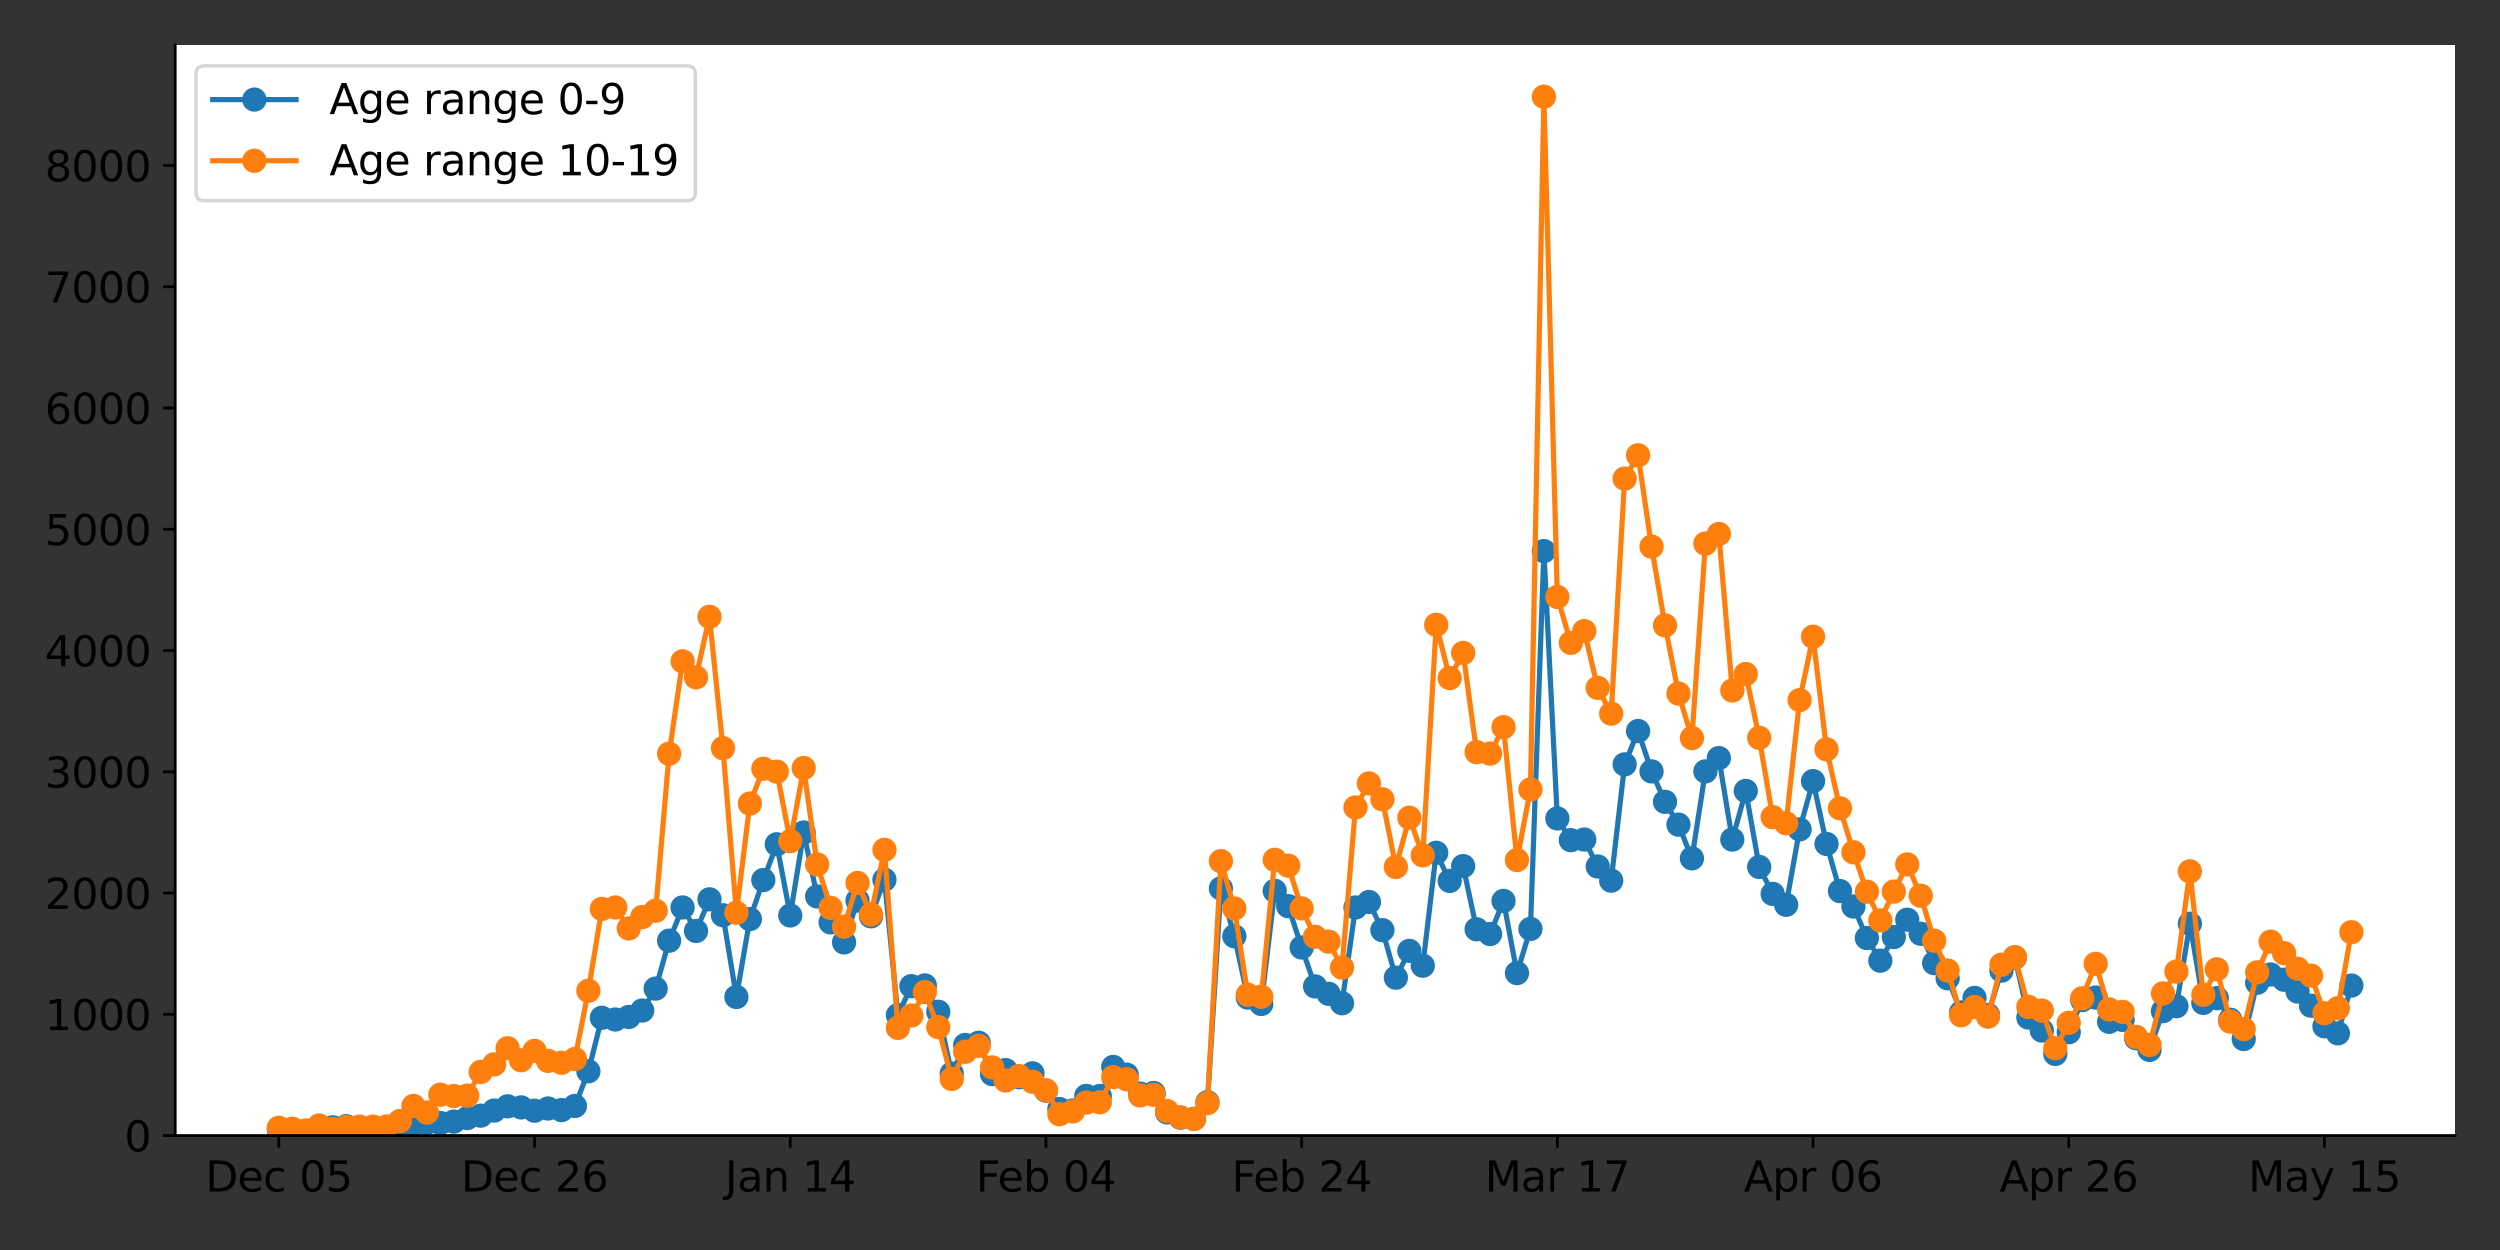<?xml version="1.0" encoding="utf-8" standalone="no"?>
<!DOCTYPE svg PUBLIC "-//W3C//DTD SVG 1.1//EN"
  "http://www.w3.org/Graphics/SVG/1.1/DTD/svg11.dtd">
<svg xmlns:xlink="http://www.w3.org/1999/xlink" width="720pt" height="360pt" viewBox="0 0 720 360" xmlns="http://www.w3.org/2000/svg" version="1.1">
 <rect x="0" y="0" width="720" height="360" fill="#333333" stroke="none"/>
 <defs>
  <style type="text/css">*{stroke-linejoin: round; stroke-linecap: butt}</style>
 </defs>
 <g id="figure_1">
  <g id="patch_1">
   <path d="M 0 360 
L 720 360 
L 720 0 
L 0 0 
L 0 360 
z
" style="fill: none"/>
  </g>
  <g id="axes_1">
   <g id="patch_2">
    <path d="M 50.46 327.04 
L 707.04 327.04 
L 707.04 12.96 
L 50.46 12.96 
z
" style="fill: #ffffff"/>
   </g>
   <g id="matplotlib.axis_1">
    <g id="xtick_1">
     <g id="line2d_1">
      <defs>
       <path id="m87338b1705" d="M 0 0 
L 0 3.5 
" style="stroke: #000000; stroke-width: 0.8"/>
      </defs>
      <g>
       <use xlink:href="#m87338b1705" x="80.305" y="327.04" style="stroke: #000000; stroke-width: 0.8"/>
      </g>
     </g>
     <g id="text_1">
      <!-- Dec 05 -->
      <g transform="translate(59.152 343.158)scale(0.12 -0.12)">
       <defs>
        <path id="DejaVuSans-44" d="M 1259 4147 
L 1259 519 
L 2022 519 
Q 2988 519 3436 956 
Q 3884 1394 3884 2338 
Q 3884 3275 3436 3711 
Q 2988 4147 2022 4147 
L 1259 4147 
z
M 628 4666 
L 1925 4666 
Q 3281 4666 3915 4102 
Q 4550 3538 4550 2338 
Q 4550 1131 3912 565 
Q 3275 0 1925 0 
L 628 0 
L 628 4666 
z
" transform="scale(0.016)"/>
        <path id="DejaVuSans-65" d="M 3597 1894 
L 3597 1613 
L 953 1613 
Q 991 1019 1311 708 
Q 1631 397 2203 397 
Q 2534 397 2845 478 
Q 3156 559 3463 722 
L 3463 178 
Q 3153 47 2828 -22 
Q 2503 -91 2169 -91 
Q 1331 -91 842 396 
Q 353 884 353 1716 
Q 353 2575 817 3079 
Q 1281 3584 2069 3584 
Q 2775 3584 3186 3129 
Q 3597 2675 3597 1894 
z
M 3022 2063 
Q 3016 2534 2758 2815 
Q 2500 3097 2075 3097 
Q 1594 3097 1305 2825 
Q 1016 2553 972 2059 
L 3022 2063 
z
" transform="scale(0.016)"/>
        <path id="DejaVuSans-63" d="M 3122 3366 
L 3122 2828 
Q 2878 2963 2633 3030 
Q 2388 3097 2138 3097 
Q 1578 3097 1268 2742 
Q 959 2388 959 1747 
Q 959 1106 1268 751 
Q 1578 397 2138 397 
Q 2388 397 2633 464 
Q 2878 531 3122 666 
L 3122 134 
Q 2881 22 2623 -34 
Q 2366 -91 2075 -91 
Q 1284 -91 818 406 
Q 353 903 353 1747 
Q 353 2603 823 3093 
Q 1294 3584 2113 3584 
Q 2378 3584 2631 3529 
Q 2884 3475 3122 3366 
z
" transform="scale(0.016)"/>
        <path id="DejaVuSans-20" transform="scale(0.016)"/>
        <path id="DejaVuSans-30" d="M 2034 4250 
Q 1547 4250 1301 3770 
Q 1056 3291 1056 2328 
Q 1056 1369 1301 889 
Q 1547 409 2034 409 
Q 2525 409 2770 889 
Q 3016 1369 3016 2328 
Q 3016 3291 2770 3770 
Q 2525 4250 2034 4250 
z
M 2034 4750 
Q 2819 4750 3233 4129 
Q 3647 3509 3647 2328 
Q 3647 1150 3233 529 
Q 2819 -91 2034 -91 
Q 1250 -91 836 529 
Q 422 1150 422 2328 
Q 422 3509 836 4129 
Q 1250 4750 2034 4750 
z
" transform="scale(0.016)"/>
        <path id="DejaVuSans-35" d="M 691 4666 
L 3169 4666 
L 3169 4134 
L 1269 4134 
L 1269 2991 
Q 1406 3038 1543 3061 
Q 1681 3084 1819 3084 
Q 2600 3084 3056 2656 
Q 3513 2228 3513 1497 
Q 3513 744 3044 326 
Q 2575 -91 1722 -91 
Q 1428 -91 1123 -41 
Q 819 9 494 109 
L 494 744 
Q 775 591 1075 516 
Q 1375 441 1709 441 
Q 2250 441 2565 725 
Q 2881 1009 2881 1497 
Q 2881 1984 2565 2268 
Q 2250 2553 1709 2553 
Q 1456 2553 1204 2497 
Q 953 2441 691 2322 
L 691 4666 
z
" transform="scale(0.016)"/>
       </defs>
       <use xlink:href="#DejaVuSans-44"/>
       <use xlink:href="#DejaVuSans-65" x="77.002"/>
       <use xlink:href="#DejaVuSans-63" x="138.525"/>
       <use xlink:href="#DejaVuSans-20" x="193.506"/>
       <use xlink:href="#DejaVuSans-30" x="225.293"/>
       <use xlink:href="#DejaVuSans-35" x="288.916"/>
      </g>
     </g>
    </g>
    <g id="xtick_2">
     <g id="line2d_2">
      <g>
       <use xlink:href="#m87338b1705" x="153.947" y="327.04" style="stroke: #000000; stroke-width: 0.8"/>
      </g>
     </g>
     <g id="text_2">
      <!-- Dec 26 -->
      <g transform="translate(132.794 343.158)scale(0.12 -0.12)">
       <defs>
        <path id="DejaVuSans-32" d="M 1228 531 
L 3431 531 
L 3431 0 
L 469 0 
L 469 531 
Q 828 903 1448 1529 
Q 2069 2156 2228 2338 
Q 2531 2678 2651 2914 
Q 2772 3150 2772 3378 
Q 2772 3750 2511 3984 
Q 2250 4219 1831 4219 
Q 1534 4219 1204 4116 
Q 875 4013 500 3803 
L 500 4441 
Q 881 4594 1212 4672 
Q 1544 4750 1819 4750 
Q 2544 4750 2975 4387 
Q 3406 4025 3406 3419 
Q 3406 3131 3298 2873 
Q 3191 2616 2906 2266 
Q 2828 2175 2409 1742 
Q 1991 1309 1228 531 
z
" transform="scale(0.016)"/>
        <path id="DejaVuSans-36" d="M 2113 2584 
Q 1688 2584 1439 2293 
Q 1191 2003 1191 1497 
Q 1191 994 1439 701 
Q 1688 409 2113 409 
Q 2538 409 2786 701 
Q 3034 994 3034 1497 
Q 3034 2003 2786 2293 
Q 2538 2584 2113 2584 
z
M 3366 4563 
L 3366 3988 
Q 3128 4100 2886 4159 
Q 2644 4219 2406 4219 
Q 1781 4219 1451 3797 
Q 1122 3375 1075 2522 
Q 1259 2794 1537 2939 
Q 1816 3084 2150 3084 
Q 2853 3084 3261 2657 
Q 3669 2231 3669 1497 
Q 3669 778 3244 343 
Q 2819 -91 2113 -91 
Q 1303 -91 875 529 
Q 447 1150 447 2328 
Q 447 3434 972 4092 
Q 1497 4750 2381 4750 
Q 2619 4750 2861 4703 
Q 3103 4656 3366 4563 
z
" transform="scale(0.016)"/>
       </defs>
       <use xlink:href="#DejaVuSans-44"/>
       <use xlink:href="#DejaVuSans-65" x="77.002"/>
       <use xlink:href="#DejaVuSans-63" x="138.525"/>
       <use xlink:href="#DejaVuSans-20" x="193.506"/>
       <use xlink:href="#DejaVuSans-32" x="225.293"/>
       <use xlink:href="#DejaVuSans-36" x="288.916"/>
      </g>
     </g>
    </g>
    <g id="xtick_3">
     <g id="line2d_3">
      <g>
       <use xlink:href="#m87338b1705" x="227.589" y="327.04" style="stroke: #000000; stroke-width: 0.8"/>
      </g>
     </g>
     <g id="text_3">
      <!-- Jan 14 -->
      <g transform="translate(208.798 343.158)scale(0.12 -0.12)">
       <defs>
        <path id="DejaVuSans-4a" d="M 628 4666 
L 1259 4666 
L 1259 325 
Q 1259 -519 939 -900 
Q 619 -1281 -91 -1281 
L -331 -1281 
L -331 -750 
L -134 -750 
Q 284 -750 456 -515 
Q 628 -281 628 325 
L 628 4666 
z
" transform="scale(0.016)"/>
        <path id="DejaVuSans-61" d="M 2194 1759 
Q 1497 1759 1228 1600 
Q 959 1441 959 1056 
Q 959 750 1161 570 
Q 1363 391 1709 391 
Q 2188 391 2477 730 
Q 2766 1069 2766 1631 
L 2766 1759 
L 2194 1759 
z
M 3341 1997 
L 3341 0 
L 2766 0 
L 2766 531 
Q 2569 213 2275 61 
Q 1981 -91 1556 -91 
Q 1019 -91 701 211 
Q 384 513 384 1019 
Q 384 1609 779 1909 
Q 1175 2209 1959 2209 
L 2766 2209 
L 2766 2266 
Q 2766 2663 2505 2880 
Q 2244 3097 1772 3097 
Q 1472 3097 1187 3025 
Q 903 2953 641 2809 
L 641 3341 
Q 956 3463 1253 3523 
Q 1550 3584 1831 3584 
Q 2591 3584 2966 3190 
Q 3341 2797 3341 1997 
z
" transform="scale(0.016)"/>
        <path id="DejaVuSans-6e" d="M 3513 2113 
L 3513 0 
L 2938 0 
L 2938 2094 
Q 2938 2591 2744 2837 
Q 2550 3084 2163 3084 
Q 1697 3084 1428 2787 
Q 1159 2491 1159 1978 
L 1159 0 
L 581 0 
L 581 3500 
L 1159 3500 
L 1159 2956 
Q 1366 3272 1645 3428 
Q 1925 3584 2291 3584 
Q 2894 3584 3203 3211 
Q 3513 2838 3513 2113 
z
" transform="scale(0.016)"/>
        <path id="DejaVuSans-31" d="M 794 531 
L 1825 531 
L 1825 4091 
L 703 3866 
L 703 4441 
L 1819 4666 
L 2450 4666 
L 2450 531 
L 3481 531 
L 3481 0 
L 794 0 
L 794 531 
z
" transform="scale(0.016)"/>
        <path id="DejaVuSans-34" d="M 2419 4116 
L 825 1625 
L 2419 1625 
L 2419 4116 
z
M 2253 4666 
L 3047 4666 
L 3047 1625 
L 3713 1625 
L 3713 1100 
L 3047 1100 
L 3047 0 
L 2419 0 
L 2419 1100 
L 313 1100 
L 313 1709 
L 2253 4666 
z
" transform="scale(0.016)"/>
       </defs>
       <use xlink:href="#DejaVuSans-4a"/>
       <use xlink:href="#DejaVuSans-61" x="29.492"/>
       <use xlink:href="#DejaVuSans-6e" x="90.771"/>
       <use xlink:href="#DejaVuSans-20" x="154.15"/>
       <use xlink:href="#DejaVuSans-31" x="185.938"/>
       <use xlink:href="#DejaVuSans-34" x="249.561"/>
      </g>
     </g>
    </g>
    <g id="xtick_4">
     <g id="line2d_4">
      <g>
       <use xlink:href="#m87338b1705" x="301.232" y="327.04" style="stroke: #000000; stroke-width: 0.8"/>
      </g>
     </g>
     <g id="text_4">
      <!-- Feb 04 -->
      <g transform="translate(281.068 343.158)scale(0.12 -0.12)">
       <defs>
        <path id="DejaVuSans-46" d="M 628 4666 
L 3309 4666 
L 3309 4134 
L 1259 4134 
L 1259 2759 
L 3109 2759 
L 3109 2228 
L 1259 2228 
L 1259 0 
L 628 0 
L 628 4666 
z
" transform="scale(0.016)"/>
        <path id="DejaVuSans-62" d="M 3116 1747 
Q 3116 2381 2855 2742 
Q 2594 3103 2138 3103 
Q 1681 3103 1420 2742 
Q 1159 2381 1159 1747 
Q 1159 1113 1420 752 
Q 1681 391 2138 391 
Q 2594 391 2855 752 
Q 3116 1113 3116 1747 
z
M 1159 2969 
Q 1341 3281 1617 3432 
Q 1894 3584 2278 3584 
Q 2916 3584 3314 3078 
Q 3713 2572 3713 1747 
Q 3713 922 3314 415 
Q 2916 -91 2278 -91 
Q 1894 -91 1617 61 
Q 1341 213 1159 525 
L 1159 0 
L 581 0 
L 581 4863 
L 1159 4863 
L 1159 2969 
z
" transform="scale(0.016)"/>
       </defs>
       <use xlink:href="#DejaVuSans-46"/>
       <use xlink:href="#DejaVuSans-65" x="52.02"/>
       <use xlink:href="#DejaVuSans-62" x="113.543"/>
       <use xlink:href="#DejaVuSans-20" x="177.02"/>
       <use xlink:href="#DejaVuSans-30" x="208.807"/>
       <use xlink:href="#DejaVuSans-34" x="272.43"/>
      </g>
     </g>
    </g>
    <g id="xtick_5">
     <g id="line2d_5">
      <g>
       <use xlink:href="#m87338b1705" x="374.874" y="327.04" style="stroke: #000000; stroke-width: 0.8"/>
      </g>
     </g>
     <g id="text_5">
      <!-- Feb 24 -->
      <g transform="translate(354.71 343.158)scale(0.12 -0.12)">
       <use xlink:href="#DejaVuSans-46"/>
       <use xlink:href="#DejaVuSans-65" x="52.02"/>
       <use xlink:href="#DejaVuSans-62" x="113.543"/>
       <use xlink:href="#DejaVuSans-20" x="177.02"/>
       <use xlink:href="#DejaVuSans-32" x="208.807"/>
       <use xlink:href="#DejaVuSans-34" x="272.43"/>
      </g>
     </g>
    </g>
    <g id="xtick_6">
     <g id="line2d_6">
      <g>
       <use xlink:href="#m87338b1705" x="448.516" y="327.04" style="stroke: #000000; stroke-width: 0.8"/>
      </g>
     </g>
     <g id="text_6">
      <!-- Mar 17 -->
      <g transform="translate(427.654 343.158)scale(0.12 -0.12)">
       <defs>
        <path id="DejaVuSans-4d" d="M 628 4666 
L 1569 4666 
L 2759 1491 
L 3956 4666 
L 4897 4666 
L 4897 0 
L 4281 0 
L 4281 4097 
L 3078 897 
L 2444 897 
L 1241 4097 
L 1241 0 
L 628 0 
L 628 4666 
z
" transform="scale(0.016)"/>
        <path id="DejaVuSans-72" d="M 2631 2963 
Q 2534 3019 2420 3045 
Q 2306 3072 2169 3072 
Q 1681 3072 1420 2755 
Q 1159 2438 1159 1844 
L 1159 0 
L 581 0 
L 581 3500 
L 1159 3500 
L 1159 2956 
Q 1341 3275 1631 3429 
Q 1922 3584 2338 3584 
Q 2397 3584 2469 3576 
Q 2541 3569 2628 3553 
L 2631 2963 
z
" transform="scale(0.016)"/>
        <path id="DejaVuSans-37" d="M 525 4666 
L 3525 4666 
L 3525 4397 
L 1831 0 
L 1172 0 
L 2766 4134 
L 525 4134 
L 525 4666 
z
" transform="scale(0.016)"/>
       </defs>
       <use xlink:href="#DejaVuSans-4d"/>
       <use xlink:href="#DejaVuSans-61" x="86.279"/>
       <use xlink:href="#DejaVuSans-72" x="147.559"/>
       <use xlink:href="#DejaVuSans-20" x="188.672"/>
       <use xlink:href="#DejaVuSans-31" x="220.459"/>
       <use xlink:href="#DejaVuSans-37" x="284.082"/>
      </g>
     </g>
    </g>
    <g id="xtick_7">
     <g id="line2d_7">
      <g>
       <use xlink:href="#m87338b1705" x="522.159" y="327.04" style="stroke: #000000; stroke-width: 0.8"/>
      </g>
     </g>
     <g id="text_7">
      <!-- Apr 06 -->
      <g transform="translate(502.237 343.158)scale(0.12 -0.12)">
       <defs>
        <path id="DejaVuSans-41" d="M 2188 4044 
L 1331 1722 
L 3047 1722 
L 2188 4044 
z
M 1831 4666 
L 2547 4666 
L 4325 0 
L 3669 0 
L 3244 1197 
L 1141 1197 
L 716 0 
L 50 0 
L 1831 4666 
z
" transform="scale(0.016)"/>
        <path id="DejaVuSans-70" d="M 1159 525 
L 1159 -1331 
L 581 -1331 
L 581 3500 
L 1159 3500 
L 1159 2969 
Q 1341 3281 1617 3432 
Q 1894 3584 2278 3584 
Q 2916 3584 3314 3078 
Q 3713 2572 3713 1747 
Q 3713 922 3314 415 
Q 2916 -91 2278 -91 
Q 1894 -91 1617 61 
Q 1341 213 1159 525 
z
M 3116 1747 
Q 3116 2381 2855 2742 
Q 2594 3103 2138 3103 
Q 1681 3103 1420 2742 
Q 1159 2381 1159 1747 
Q 1159 1113 1420 752 
Q 1681 391 2138 391 
Q 2594 391 2855 752 
Q 3116 1113 3116 1747 
z
" transform="scale(0.016)"/>
       </defs>
       <use xlink:href="#DejaVuSans-41"/>
       <use xlink:href="#DejaVuSans-70" x="68.408"/>
       <use xlink:href="#DejaVuSans-72" x="131.885"/>
       <use xlink:href="#DejaVuSans-20" x="172.998"/>
       <use xlink:href="#DejaVuSans-30" x="204.785"/>
       <use xlink:href="#DejaVuSans-36" x="268.408"/>
      </g>
     </g>
    </g>
    <g id="xtick_8">
     <g id="line2d_8">
      <g>
       <use xlink:href="#m87338b1705" x="595.801" y="327.04" style="stroke: #000000; stroke-width: 0.8"/>
      </g>
     </g>
     <g id="text_8">
      <!-- Apr 26 -->
      <g transform="translate(575.879 343.158)scale(0.12 -0.12)">
       <use xlink:href="#DejaVuSans-41"/>
       <use xlink:href="#DejaVuSans-70" x="68.408"/>
       <use xlink:href="#DejaVuSans-72" x="131.885"/>
       <use xlink:href="#DejaVuSans-20" x="172.998"/>
       <use xlink:href="#DejaVuSans-32" x="204.785"/>
       <use xlink:href="#DejaVuSans-36" x="268.408"/>
      </g>
     </g>
    </g>
    <g id="xtick_9">
     <g id="line2d_9">
      <g>
       <use xlink:href="#m87338b1705" x="669.444" y="327.04" style="stroke: #000000; stroke-width: 0.8"/>
      </g>
     </g>
     <g id="text_9">
      <!-- May 15 -->
      <g transform="translate(647.497 343.158)scale(0.12 -0.12)">
       <defs>
        <path id="DejaVuSans-79" d="M 2059 -325 
Q 1816 -950 1584 -1140 
Q 1353 -1331 966 -1331 
L 506 -1331 
L 506 -850 
L 844 -850 
Q 1081 -850 1212 -737 
Q 1344 -625 1503 -206 
L 1606 56 
L 191 3500 
L 800 3500 
L 1894 763 
L 2988 3500 
L 3597 3500 
L 2059 -325 
z
" transform="scale(0.016)"/>
       </defs>
       <use xlink:href="#DejaVuSans-4d"/>
       <use xlink:href="#DejaVuSans-61" x="86.279"/>
       <use xlink:href="#DejaVuSans-79" x="147.559"/>
       <use xlink:href="#DejaVuSans-20" x="206.738"/>
       <use xlink:href="#DejaVuSans-31" x="238.525"/>
       <use xlink:href="#DejaVuSans-35" x="302.148"/>
      </g>
     </g>
    </g>
   </g>
   <g id="matplotlib.axis_2">
    <g id="ytick_1">
     <g id="line2d_10">
      <defs>
       <path id="m92bc6f58ce" d="M 0 0 
L -3.5 0 
" style="stroke: #000000; stroke-width: 0.8"/>
      </defs>
      <g>
       <use xlink:href="#m92bc6f58ce" x="50.46" y="327.04" style="stroke: #000000; stroke-width: 0.8"/>
      </g>
     </g>
     <g id="text_10">
      <!-- 0 -->
      <g transform="translate(35.825 331.599)scale(0.12 -0.12)">
       <use xlink:href="#DejaVuSans-30"/>
      </g>
     </g>
    </g>
    <g id="ytick_2">
     <g id="line2d_11">
      <g>
       <use xlink:href="#m92bc6f58ce" x="50.46" y="292.117" style="stroke: #000000; stroke-width: 0.8"/>
      </g>
     </g>
     <g id="text_11">
      <!-- 1000 -->
      <g transform="translate(12.92 296.676)scale(0.12 -0.12)">
       <use xlink:href="#DejaVuSans-31"/>
       <use xlink:href="#DejaVuSans-30" x="63.623"/>
       <use xlink:href="#DejaVuSans-30" x="127.246"/>
       <use xlink:href="#DejaVuSans-30" x="190.869"/>
      </g>
     </g>
    </g>
    <g id="ytick_3">
     <g id="line2d_12">
      <g>
       <use xlink:href="#m92bc6f58ce" x="50.46" y="257.194" style="stroke: #000000; stroke-width: 0.8"/>
      </g>
     </g>
     <g id="text_12">
      <!-- 2000 -->
      <g transform="translate(12.92 261.753)scale(0.12 -0.12)">
       <use xlink:href="#DejaVuSans-32"/>
       <use xlink:href="#DejaVuSans-30" x="63.623"/>
       <use xlink:href="#DejaVuSans-30" x="127.246"/>
       <use xlink:href="#DejaVuSans-30" x="190.869"/>
      </g>
     </g>
    </g>
    <g id="ytick_4">
     <g id="line2d_13">
      <g>
       <use xlink:href="#m92bc6f58ce" x="50.46" y="222.272" style="stroke: #000000; stroke-width: 0.8"/>
      </g>
     </g>
     <g id="text_13">
      <!-- 3000 -->
      <g transform="translate(12.92 226.831)scale(0.12 -0.12)">
       <defs>
        <path id="DejaVuSans-33" d="M 2597 2516 
Q 3050 2419 3304 2112 
Q 3559 1806 3559 1356 
Q 3559 666 3084 287 
Q 2609 -91 1734 -91 
Q 1441 -91 1130 -33 
Q 819 25 488 141 
L 488 750 
Q 750 597 1062 519 
Q 1375 441 1716 441 
Q 2309 441 2620 675 
Q 2931 909 2931 1356 
Q 2931 1769 2642 2001 
Q 2353 2234 1838 2234 
L 1294 2234 
L 1294 2753 
L 1863 2753 
Q 2328 2753 2575 2939 
Q 2822 3125 2822 3475 
Q 2822 3834 2567 4026 
Q 2313 4219 1838 4219 
Q 1578 4219 1281 4162 
Q 984 4106 628 3988 
L 628 4550 
Q 988 4650 1302 4700 
Q 1616 4750 1894 4750 
Q 2613 4750 3031 4423 
Q 3450 4097 3450 3541 
Q 3450 3153 3228 2886 
Q 3006 2619 2597 2516 
z
" transform="scale(0.016)"/>
       </defs>
       <use xlink:href="#DejaVuSans-33"/>
       <use xlink:href="#DejaVuSans-30" x="63.623"/>
       <use xlink:href="#DejaVuSans-30" x="127.246"/>
       <use xlink:href="#DejaVuSans-30" x="190.869"/>
      </g>
     </g>
    </g>
    <g id="ytick_5">
     <g id="line2d_14">
      <g>
       <use xlink:href="#m92bc6f58ce" x="50.46" y="187.349" style="stroke: #000000; stroke-width: 0.8"/>
      </g>
     </g>
     <g id="text_14">
      <!-- 4000 -->
      <g transform="translate(12.92 191.908)scale(0.12 -0.12)">
       <use xlink:href="#DejaVuSans-34"/>
       <use xlink:href="#DejaVuSans-30" x="63.623"/>
       <use xlink:href="#DejaVuSans-30" x="127.246"/>
       <use xlink:href="#DejaVuSans-30" x="190.869"/>
      </g>
     </g>
    </g>
    <g id="ytick_6">
     <g id="line2d_15">
      <g>
       <use xlink:href="#m92bc6f58ce" x="50.46" y="152.426" style="stroke: #000000; stroke-width: 0.8"/>
      </g>
     </g>
     <g id="text_15">
      <!-- 5000 -->
      <g transform="translate(12.92 156.985)scale(0.12 -0.12)">
       <use xlink:href="#DejaVuSans-35"/>
       <use xlink:href="#DejaVuSans-30" x="63.623"/>
       <use xlink:href="#DejaVuSans-30" x="127.246"/>
       <use xlink:href="#DejaVuSans-30" x="190.869"/>
      </g>
     </g>
    </g>
    <g id="ytick_7">
     <g id="line2d_16">
      <g>
       <use xlink:href="#m92bc6f58ce" x="50.46" y="117.503" style="stroke: #000000; stroke-width: 0.8"/>
      </g>
     </g>
     <g id="text_16">
      <!-- 6000 -->
      <g transform="translate(12.92 122.062)scale(0.12 -0.12)">
       <use xlink:href="#DejaVuSans-36"/>
       <use xlink:href="#DejaVuSans-30" x="63.623"/>
       <use xlink:href="#DejaVuSans-30" x="127.246"/>
       <use xlink:href="#DejaVuSans-30" x="190.869"/>
      </g>
     </g>
    </g>
    <g id="ytick_8">
     <g id="line2d_17">
      <g>
       <use xlink:href="#m92bc6f58ce" x="50.46" y="82.58" style="stroke: #000000; stroke-width: 0.8"/>
      </g>
     </g>
     <g id="text_17">
      <!-- 7000 -->
      <g transform="translate(12.92 87.139)scale(0.12 -0.12)">
       <use xlink:href="#DejaVuSans-37"/>
       <use xlink:href="#DejaVuSans-30" x="63.623"/>
       <use xlink:href="#DejaVuSans-30" x="127.246"/>
       <use xlink:href="#DejaVuSans-30" x="190.869"/>
      </g>
     </g>
    </g>
    <g id="ytick_9">
     <g id="line2d_18">
      <g>
       <use xlink:href="#m92bc6f58ce" x="50.46" y="47.658" style="stroke: #000000; stroke-width: 0.8"/>
      </g>
     </g>
     <g id="text_18">
      <!-- 8000 -->
      <g transform="translate(12.92 52.217)scale(0.12 -0.12)">
       <defs>
        <path id="DejaVuSans-38" d="M 2034 2216 
Q 1584 2216 1326 1975 
Q 1069 1734 1069 1313 
Q 1069 891 1326 650 
Q 1584 409 2034 409 
Q 2484 409 2743 651 
Q 3003 894 3003 1313 
Q 3003 1734 2745 1975 
Q 2488 2216 2034 2216 
z
M 1403 2484 
Q 997 2584 770 2862 
Q 544 3141 544 3541 
Q 544 4100 942 4425 
Q 1341 4750 2034 4750 
Q 2731 4750 3128 4425 
Q 3525 4100 3525 3541 
Q 3525 3141 3298 2862 
Q 3072 2584 2669 2484 
Q 3125 2378 3379 2068 
Q 3634 1759 3634 1313 
Q 3634 634 3220 271 
Q 2806 -91 2034 -91 
Q 1263 -91 848 271 
Q 434 634 434 1313 
Q 434 1759 690 2068 
Q 947 2378 1403 2484 
z
M 1172 3481 
Q 1172 3119 1398 2916 
Q 1625 2713 2034 2713 
Q 2441 2713 2670 2916 
Q 2900 3119 2900 3481 
Q 2900 3844 2670 4047 
Q 2441 4250 2034 4250 
Q 1625 4250 1398 4047 
Q 1172 3844 1172 3481 
z
" transform="scale(0.016)"/>
       </defs>
       <use xlink:href="#DejaVuSans-38"/>
       <use xlink:href="#DejaVuSans-30" x="63.623"/>
       <use xlink:href="#DejaVuSans-30" x="127.246"/>
       <use xlink:href="#DejaVuSans-30" x="190.869"/>
      </g>
     </g>
    </g>
   </g>
   <g id="line2d_19">
    <path d="M 80.305 325.259 
L 88.056 325.783 
L 95.808 324.665 
L 99.684 324.351 
L 103.56 325.189 
L 111.312 324.77 
L 115.188 324.7 
L 119.064 323.862 
L 122.94 323.373 
L 126.816 323.443 
L 130.691 323.024 
L 134.567 322.011 
L 138.443 321.313 
L 142.319 319.846 
L 146.195 318.624 
L 150.071 318.938 
L 153.947 319.881 
L 157.823 319.252 
L 161.699 319.706 
L 165.575 318.519 
L 169.451 308.531 
L 173.327 293.13 
L 177.202 293.619 
L 181.078 292.885 
L 184.954 291.035 
L 188.83 284.714 
L 192.706 270.919 
L 196.582 261.35 
L 200.458 268.125 
L 204.334 259.01 
L 208.21 263.585 
L 212.086 287.123 
L 215.962 264.703 
L 219.837 253.458 
L 223.713 243.155 
L 227.589 263.655 
L 231.465 239.768 
L 235.341 258.172 
L 239.217 265.646 
L 243.093 271.408 
L 246.969 259.36 
L 250.845 263.9 
L 254.721 253.353 
L 258.597 292.362 
L 262.473 284.015 
L 266.348 283.806 
L 270.224 291.384 
L 274.1 309.194 
L 277.976 300.953 
L 281.852 300.324 
L 285.728 309.334 
L 289.604 308.182 
L 293.48 310.242 
L 297.356 309.125 
L 301.232 314.119 
L 305.108 319.392 
L 308.984 319.811 
L 312.859 315.62 
L 316.735 315.655 
L 320.611 307.274 
L 324.487 309.509 
L 328.363 314.957 
L 332.239 314.782 
L 336.115 320.37 
L 339.991 321.906 
L 343.867 322.221 
L 347.743 317.436 
L 351.619 255.867 
L 355.495 269.627 
L 359.37 287.298 
L 363.246 289.149 
L 367.122 256.566 
L 370.998 260.966 
L 374.874 272.875 
L 378.75 284.085 
L 382.626 286.215 
L 386.502 288.939 
L 390.378 261.35 
L 394.254 259.779 
L 398.13 267.881 
L 402.005 281.571 
L 405.881 273.853 
L 409.757 278.113 
L 413.633 245.6 
L 417.509 253.702 
L 421.385 249.442 
L 425.261 267.636 
L 429.137 268.998 
L 433.013 259.464 
L 436.889 280.243 
L 440.765 267.532 
L 444.641 158.712 
L 448.516 235.717 
L 452.392 241.968 
L 456.268 241.793 
L 460.144 249.546 
L 464.02 253.632 
L 467.896 220.141 
L 471.772 210.538 
L 475.648 222.167 
L 479.524 230.932 
L 483.4 237.498 
L 487.276 247.206 
L 491.152 222.167 
L 495.027 218.325 
L 498.903 241.793 
L 502.779 227.789 
L 506.655 249.686 
L 510.531 257.439 
L 514.407 260.582 
L 518.283 238.86 
L 522.159 224.961 
L 526.035 243.051 
L 529.911 256.636 
L 533.787 261.071 
L 537.663 270.151 
L 541.538 276.681 
L 545.414 269.871 
L 549.29 264.877 
L 553.166 268.928 
L 557.042 277.38 
L 560.918 281.745 
L 564.794 291.593 
L 568.67 287.403 
L 572.546 292.292 
L 576.422 279.545 
L 580.298 275.808 
L 584.173 293.06 
L 588.049 296.797 
L 591.925 303.537 
L 595.801 297.286 
L 599.677 288.031 
L 603.553 287.298 
L 607.429 294.282 
L 611.305 293.724 
L 615.181 298.997 
L 619.057 302.384 
L 622.933 291.209 
L 626.809 289.777 
L 630.684 266.03 
L 634.56 288.834 
L 638.436 287.472 
L 642.312 293.689 
L 646.188 299.241 
L 650.064 283.037 
L 653.94 280.663 
L 657.816 282.164 
L 661.692 285.552 
L 665.568 289.638 
L 669.444 295.575 
L 673.32 297.6 
L 677.195 283.84 
L 677.195 283.84 
" clip-path="url(#p33ce0cee61)" style="fill: none; stroke: #1f77b4; stroke-width: 1.5; stroke-linecap: square"/>
    <defs>
     <path id="m5941c6fce9" d="M 0 3 
C 0.796 3 1.559 2.684 2.121 2.121 
C 2.684 1.559 3 0.796 3 0 
C 3 -0.796 2.684 -1.559 2.121 -2.121 
C 1.559 -2.684 0.796 -3 0 -3 
C -0.796 -3 -1.559 -2.684 -2.121 -2.121 
C -2.684 -1.559 -3 -0.796 -3 0 
C -3 0.796 -2.684 1.559 -2.121 2.121 
C -1.559 2.684 -0.796 3 0 3 
z
" style="stroke: #1f77b4"/>
    </defs>
    <g clip-path="url(#p33ce0cee61)">
     <use xlink:href="#m5941c6fce9" x="80.305" y="325.259" style="fill: #1f77b4; stroke: #1f77b4"/>
     <use xlink:href="#m5941c6fce9" x="84.18" y="325.573" style="fill: #1f77b4; stroke: #1f77b4"/>
     <use xlink:href="#m5941c6fce9" x="88.056" y="325.783" style="fill: #1f77b4; stroke: #1f77b4"/>
     <use xlink:href="#m5941c6fce9" x="91.932" y="325.259" style="fill: #1f77b4; stroke: #1f77b4"/>
     <use xlink:href="#m5941c6fce9" x="95.808" y="324.665" style="fill: #1f77b4; stroke: #1f77b4"/>
     <use xlink:href="#m5941c6fce9" x="99.684" y="324.351" style="fill: #1f77b4; stroke: #1f77b4"/>
     <use xlink:href="#m5941c6fce9" x="103.56" y="325.189" style="fill: #1f77b4; stroke: #1f77b4"/>
     <use xlink:href="#m5941c6fce9" x="107.436" y="324.98" style="fill: #1f77b4; stroke: #1f77b4"/>
     <use xlink:href="#m5941c6fce9" x="111.312" y="324.77" style="fill: #1f77b4; stroke: #1f77b4"/>
     <use xlink:href="#m5941c6fce9" x="115.188" y="324.7" style="fill: #1f77b4; stroke: #1f77b4"/>
     <use xlink:href="#m5941c6fce9" x="119.064" y="323.862" style="fill: #1f77b4; stroke: #1f77b4"/>
     <use xlink:href="#m5941c6fce9" x="122.94" y="323.373" style="fill: #1f77b4; stroke: #1f77b4"/>
     <use xlink:href="#m5941c6fce9" x="126.816" y="323.443" style="fill: #1f77b4; stroke: #1f77b4"/>
     <use xlink:href="#m5941c6fce9" x="130.691" y="323.024" style="fill: #1f77b4; stroke: #1f77b4"/>
     <use xlink:href="#m5941c6fce9" x="134.567" y="322.011" style="fill: #1f77b4; stroke: #1f77b4"/>
     <use xlink:href="#m5941c6fce9" x="138.443" y="321.313" style="fill: #1f77b4; stroke: #1f77b4"/>
     <use xlink:href="#m5941c6fce9" x="142.319" y="319.846" style="fill: #1f77b4; stroke: #1f77b4"/>
     <use xlink:href="#m5941c6fce9" x="146.195" y="318.624" style="fill: #1f77b4; stroke: #1f77b4"/>
     <use xlink:href="#m5941c6fce9" x="150.071" y="318.938" style="fill: #1f77b4; stroke: #1f77b4"/>
     <use xlink:href="#m5941c6fce9" x="153.947" y="319.881" style="fill: #1f77b4; stroke: #1f77b4"/>
     <use xlink:href="#m5941c6fce9" x="157.823" y="319.252" style="fill: #1f77b4; stroke: #1f77b4"/>
     <use xlink:href="#m5941c6fce9" x="161.699" y="319.706" style="fill: #1f77b4; stroke: #1f77b4"/>
     <use xlink:href="#m5941c6fce9" x="165.575" y="318.519" style="fill: #1f77b4; stroke: #1f77b4"/>
     <use xlink:href="#m5941c6fce9" x="169.451" y="308.531" style="fill: #1f77b4; stroke: #1f77b4"/>
     <use xlink:href="#m5941c6fce9" x="173.327" y="293.13" style="fill: #1f77b4; stroke: #1f77b4"/>
     <use xlink:href="#m5941c6fce9" x="177.202" y="293.619" style="fill: #1f77b4; stroke: #1f77b4"/>
     <use xlink:href="#m5941c6fce9" x="181.078" y="292.885" style="fill: #1f77b4; stroke: #1f77b4"/>
     <use xlink:href="#m5941c6fce9" x="184.954" y="291.035" style="fill: #1f77b4; stroke: #1f77b4"/>
     <use xlink:href="#m5941c6fce9" x="188.83" y="284.714" style="fill: #1f77b4; stroke: #1f77b4"/>
     <use xlink:href="#m5941c6fce9" x="192.706" y="270.919" style="fill: #1f77b4; stroke: #1f77b4"/>
     <use xlink:href="#m5941c6fce9" x="196.582" y="261.35" style="fill: #1f77b4; stroke: #1f77b4"/>
     <use xlink:href="#m5941c6fce9" x="200.458" y="268.125" style="fill: #1f77b4; stroke: #1f77b4"/>
     <use xlink:href="#m5941c6fce9" x="204.334" y="259.01" style="fill: #1f77b4; stroke: #1f77b4"/>
     <use xlink:href="#m5941c6fce9" x="208.21" y="263.585" style="fill: #1f77b4; stroke: #1f77b4"/>
     <use xlink:href="#m5941c6fce9" x="212.086" y="287.123" style="fill: #1f77b4; stroke: #1f77b4"/>
     <use xlink:href="#m5941c6fce9" x="215.962" y="264.703" style="fill: #1f77b4; stroke: #1f77b4"/>
     <use xlink:href="#m5941c6fce9" x="219.837" y="253.458" style="fill: #1f77b4; stroke: #1f77b4"/>
     <use xlink:href="#m5941c6fce9" x="223.713" y="243.155" style="fill: #1f77b4; stroke: #1f77b4"/>
     <use xlink:href="#m5941c6fce9" x="227.589" y="263.655" style="fill: #1f77b4; stroke: #1f77b4"/>
     <use xlink:href="#m5941c6fce9" x="231.465" y="239.768" style="fill: #1f77b4; stroke: #1f77b4"/>
     <use xlink:href="#m5941c6fce9" x="235.341" y="258.172" style="fill: #1f77b4; stroke: #1f77b4"/>
     <use xlink:href="#m5941c6fce9" x="239.217" y="265.646" style="fill: #1f77b4; stroke: #1f77b4"/>
     <use xlink:href="#m5941c6fce9" x="243.093" y="271.408" style="fill: #1f77b4; stroke: #1f77b4"/>
     <use xlink:href="#m5941c6fce9" x="246.969" y="259.36" style="fill: #1f77b4; stroke: #1f77b4"/>
     <use xlink:href="#m5941c6fce9" x="250.845" y="263.9" style="fill: #1f77b4; stroke: #1f77b4"/>
     <use xlink:href="#m5941c6fce9" x="254.721" y="253.353" style="fill: #1f77b4; stroke: #1f77b4"/>
     <use xlink:href="#m5941c6fce9" x="258.597" y="292.362" style="fill: #1f77b4; stroke: #1f77b4"/>
     <use xlink:href="#m5941c6fce9" x="262.473" y="284.015" style="fill: #1f77b4; stroke: #1f77b4"/>
     <use xlink:href="#m5941c6fce9" x="266.348" y="283.806" style="fill: #1f77b4; stroke: #1f77b4"/>
     <use xlink:href="#m5941c6fce9" x="270.224" y="291.384" style="fill: #1f77b4; stroke: #1f77b4"/>
     <use xlink:href="#m5941c6fce9" x="274.1" y="309.194" style="fill: #1f77b4; stroke: #1f77b4"/>
     <use xlink:href="#m5941c6fce9" x="277.976" y="300.953" style="fill: #1f77b4; stroke: #1f77b4"/>
     <use xlink:href="#m5941c6fce9" x="281.852" y="300.324" style="fill: #1f77b4; stroke: #1f77b4"/>
     <use xlink:href="#m5941c6fce9" x="285.728" y="309.334" style="fill: #1f77b4; stroke: #1f77b4"/>
     <use xlink:href="#m5941c6fce9" x="289.604" y="308.182" style="fill: #1f77b4; stroke: #1f77b4"/>
     <use xlink:href="#m5941c6fce9" x="293.48" y="310.242" style="fill: #1f77b4; stroke: #1f77b4"/>
     <use xlink:href="#m5941c6fce9" x="297.356" y="309.125" style="fill: #1f77b4; stroke: #1f77b4"/>
     <use xlink:href="#m5941c6fce9" x="301.232" y="314.119" style="fill: #1f77b4; stroke: #1f77b4"/>
     <use xlink:href="#m5941c6fce9" x="305.108" y="319.392" style="fill: #1f77b4; stroke: #1f77b4"/>
     <use xlink:href="#m5941c6fce9" x="308.984" y="319.811" style="fill: #1f77b4; stroke: #1f77b4"/>
     <use xlink:href="#m5941c6fce9" x="312.859" y="315.62" style="fill: #1f77b4; stroke: #1f77b4"/>
     <use xlink:href="#m5941c6fce9" x="316.735" y="315.655" style="fill: #1f77b4; stroke: #1f77b4"/>
     <use xlink:href="#m5941c6fce9" x="320.611" y="307.274" style="fill: #1f77b4; stroke: #1f77b4"/>
     <use xlink:href="#m5941c6fce9" x="324.487" y="309.509" style="fill: #1f77b4; stroke: #1f77b4"/>
     <use xlink:href="#m5941c6fce9" x="328.363" y="314.957" style="fill: #1f77b4; stroke: #1f77b4"/>
     <use xlink:href="#m5941c6fce9" x="332.239" y="314.782" style="fill: #1f77b4; stroke: #1f77b4"/>
     <use xlink:href="#m5941c6fce9" x="336.115" y="320.37" style="fill: #1f77b4; stroke: #1f77b4"/>
     <use xlink:href="#m5941c6fce9" x="339.991" y="321.906" style="fill: #1f77b4; stroke: #1f77b4"/>
     <use xlink:href="#m5941c6fce9" x="343.867" y="322.221" style="fill: #1f77b4; stroke: #1f77b4"/>
     <use xlink:href="#m5941c6fce9" x="347.743" y="317.436" style="fill: #1f77b4; stroke: #1f77b4"/>
     <use xlink:href="#m5941c6fce9" x="351.619" y="255.867" style="fill: #1f77b4; stroke: #1f77b4"/>
     <use xlink:href="#m5941c6fce9" x="355.495" y="269.627" style="fill: #1f77b4; stroke: #1f77b4"/>
     <use xlink:href="#m5941c6fce9" x="359.37" y="287.298" style="fill: #1f77b4; stroke: #1f77b4"/>
     <use xlink:href="#m5941c6fce9" x="363.246" y="289.149" style="fill: #1f77b4; stroke: #1f77b4"/>
     <use xlink:href="#m5941c6fce9" x="367.122" y="256.566" style="fill: #1f77b4; stroke: #1f77b4"/>
     <use xlink:href="#m5941c6fce9" x="370.998" y="260.966" style="fill: #1f77b4; stroke: #1f77b4"/>
     <use xlink:href="#m5941c6fce9" x="374.874" y="272.875" style="fill: #1f77b4; stroke: #1f77b4"/>
     <use xlink:href="#m5941c6fce9" x="378.75" y="284.085" style="fill: #1f77b4; stroke: #1f77b4"/>
     <use xlink:href="#m5941c6fce9" x="382.626" y="286.215" style="fill: #1f77b4; stroke: #1f77b4"/>
     <use xlink:href="#m5941c6fce9" x="386.502" y="288.939" style="fill: #1f77b4; stroke: #1f77b4"/>
     <use xlink:href="#m5941c6fce9" x="390.378" y="261.35" style="fill: #1f77b4; stroke: #1f77b4"/>
     <use xlink:href="#m5941c6fce9" x="394.254" y="259.779" style="fill: #1f77b4; stroke: #1f77b4"/>
     <use xlink:href="#m5941c6fce9" x="398.13" y="267.881" style="fill: #1f77b4; stroke: #1f77b4"/>
     <use xlink:href="#m5941c6fce9" x="402.005" y="281.571" style="fill: #1f77b4; stroke: #1f77b4"/>
     <use xlink:href="#m5941c6fce9" x="405.881" y="273.853" style="fill: #1f77b4; stroke: #1f77b4"/>
     <use xlink:href="#m5941c6fce9" x="409.757" y="278.113" style="fill: #1f77b4; stroke: #1f77b4"/>
     <use xlink:href="#m5941c6fce9" x="413.633" y="245.6" style="fill: #1f77b4; stroke: #1f77b4"/>
     <use xlink:href="#m5941c6fce9" x="417.509" y="253.702" style="fill: #1f77b4; stroke: #1f77b4"/>
     <use xlink:href="#m5941c6fce9" x="421.385" y="249.442" style="fill: #1f77b4; stroke: #1f77b4"/>
     <use xlink:href="#m5941c6fce9" x="425.261" y="267.636" style="fill: #1f77b4; stroke: #1f77b4"/>
     <use xlink:href="#m5941c6fce9" x="429.137" y="268.998" style="fill: #1f77b4; stroke: #1f77b4"/>
     <use xlink:href="#m5941c6fce9" x="433.013" y="259.464" style="fill: #1f77b4; stroke: #1f77b4"/>
     <use xlink:href="#m5941c6fce9" x="436.889" y="280.243" style="fill: #1f77b4; stroke: #1f77b4"/>
     <use xlink:href="#m5941c6fce9" x="440.765" y="267.532" style="fill: #1f77b4; stroke: #1f77b4"/>
     <use xlink:href="#m5941c6fce9" x="444.641" y="158.712" style="fill: #1f77b4; stroke: #1f77b4"/>
     <use xlink:href="#m5941c6fce9" x="448.516" y="235.717" style="fill: #1f77b4; stroke: #1f77b4"/>
     <use xlink:href="#m5941c6fce9" x="452.392" y="241.968" style="fill: #1f77b4; stroke: #1f77b4"/>
     <use xlink:href="#m5941c6fce9" x="456.268" y="241.793" style="fill: #1f77b4; stroke: #1f77b4"/>
     <use xlink:href="#m5941c6fce9" x="460.144" y="249.546" style="fill: #1f77b4; stroke: #1f77b4"/>
     <use xlink:href="#m5941c6fce9" x="464.02" y="253.632" style="fill: #1f77b4; stroke: #1f77b4"/>
     <use xlink:href="#m5941c6fce9" x="467.896" y="220.141" style="fill: #1f77b4; stroke: #1f77b4"/>
     <use xlink:href="#m5941c6fce9" x="471.772" y="210.538" style="fill: #1f77b4; stroke: #1f77b4"/>
     <use xlink:href="#m5941c6fce9" x="475.648" y="222.167" style="fill: #1f77b4; stroke: #1f77b4"/>
     <use xlink:href="#m5941c6fce9" x="479.524" y="230.932" style="fill: #1f77b4; stroke: #1f77b4"/>
     <use xlink:href="#m5941c6fce9" x="483.4" y="237.498" style="fill: #1f77b4; stroke: #1f77b4"/>
     <use xlink:href="#m5941c6fce9" x="487.276" y="247.206" style="fill: #1f77b4; stroke: #1f77b4"/>
     <use xlink:href="#m5941c6fce9" x="491.152" y="222.167" style="fill: #1f77b4; stroke: #1f77b4"/>
     <use xlink:href="#m5941c6fce9" x="495.027" y="218.325" style="fill: #1f77b4; stroke: #1f77b4"/>
     <use xlink:href="#m5941c6fce9" x="498.903" y="241.793" style="fill: #1f77b4; stroke: #1f77b4"/>
     <use xlink:href="#m5941c6fce9" x="502.779" y="227.789" style="fill: #1f77b4; stroke: #1f77b4"/>
     <use xlink:href="#m5941c6fce9" x="506.655" y="249.686" style="fill: #1f77b4; stroke: #1f77b4"/>
     <use xlink:href="#m5941c6fce9" x="510.531" y="257.439" style="fill: #1f77b4; stroke: #1f77b4"/>
     <use xlink:href="#m5941c6fce9" x="514.407" y="260.582" style="fill: #1f77b4; stroke: #1f77b4"/>
     <use xlink:href="#m5941c6fce9" x="518.283" y="238.86" style="fill: #1f77b4; stroke: #1f77b4"/>
     <use xlink:href="#m5941c6fce9" x="522.159" y="224.961" style="fill: #1f77b4; stroke: #1f77b4"/>
     <use xlink:href="#m5941c6fce9" x="526.035" y="243.051" style="fill: #1f77b4; stroke: #1f77b4"/>
     <use xlink:href="#m5941c6fce9" x="529.911" y="256.636" style="fill: #1f77b4; stroke: #1f77b4"/>
     <use xlink:href="#m5941c6fce9" x="533.787" y="261.071" style="fill: #1f77b4; stroke: #1f77b4"/>
     <use xlink:href="#m5941c6fce9" x="537.663" y="270.151" style="fill: #1f77b4; stroke: #1f77b4"/>
     <use xlink:href="#m5941c6fce9" x="541.538" y="276.681" style="fill: #1f77b4; stroke: #1f77b4"/>
     <use xlink:href="#m5941c6fce9" x="545.414" y="269.871" style="fill: #1f77b4; stroke: #1f77b4"/>
     <use xlink:href="#m5941c6fce9" x="549.29" y="264.877" style="fill: #1f77b4; stroke: #1f77b4"/>
     <use xlink:href="#m5941c6fce9" x="553.166" y="268.928" style="fill: #1f77b4; stroke: #1f77b4"/>
     <use xlink:href="#m5941c6fce9" x="557.042" y="277.38" style="fill: #1f77b4; stroke: #1f77b4"/>
     <use xlink:href="#m5941c6fce9" x="560.918" y="281.745" style="fill: #1f77b4; stroke: #1f77b4"/>
     <use xlink:href="#m5941c6fce9" x="564.794" y="291.593" style="fill: #1f77b4; stroke: #1f77b4"/>
     <use xlink:href="#m5941c6fce9" x="568.67" y="287.403" style="fill: #1f77b4; stroke: #1f77b4"/>
     <use xlink:href="#m5941c6fce9" x="572.546" y="292.292" style="fill: #1f77b4; stroke: #1f77b4"/>
     <use xlink:href="#m5941c6fce9" x="576.422" y="279.545" style="fill: #1f77b4; stroke: #1f77b4"/>
     <use xlink:href="#m5941c6fce9" x="580.298" y="275.808" style="fill: #1f77b4; stroke: #1f77b4"/>
     <use xlink:href="#m5941c6fce9" x="584.173" y="293.06" style="fill: #1f77b4; stroke: #1f77b4"/>
     <use xlink:href="#m5941c6fce9" x="588.049" y="296.797" style="fill: #1f77b4; stroke: #1f77b4"/>
     <use xlink:href="#m5941c6fce9" x="591.925" y="303.537" style="fill: #1f77b4; stroke: #1f77b4"/>
     <use xlink:href="#m5941c6fce9" x="595.801" y="297.286" style="fill: #1f77b4; stroke: #1f77b4"/>
     <use xlink:href="#m5941c6fce9" x="599.677" y="288.031" style="fill: #1f77b4; stroke: #1f77b4"/>
     <use xlink:href="#m5941c6fce9" x="603.553" y="287.298" style="fill: #1f77b4; stroke: #1f77b4"/>
     <use xlink:href="#m5941c6fce9" x="607.429" y="294.282" style="fill: #1f77b4; stroke: #1f77b4"/>
     <use xlink:href="#m5941c6fce9" x="611.305" y="293.724" style="fill: #1f77b4; stroke: #1f77b4"/>
     <use xlink:href="#m5941c6fce9" x="615.181" y="298.997" style="fill: #1f77b4; stroke: #1f77b4"/>
     <use xlink:href="#m5941c6fce9" x="619.057" y="302.384" style="fill: #1f77b4; stroke: #1f77b4"/>
     <use xlink:href="#m5941c6fce9" x="622.933" y="291.209" style="fill: #1f77b4; stroke: #1f77b4"/>
     <use xlink:href="#m5941c6fce9" x="626.809" y="289.777" style="fill: #1f77b4; stroke: #1f77b4"/>
     <use xlink:href="#m5941c6fce9" x="630.684" y="266.03" style="fill: #1f77b4; stroke: #1f77b4"/>
     <use xlink:href="#m5941c6fce9" x="634.56" y="288.834" style="fill: #1f77b4; stroke: #1f77b4"/>
     <use xlink:href="#m5941c6fce9" x="638.436" y="287.472" style="fill: #1f77b4; stroke: #1f77b4"/>
     <use xlink:href="#m5941c6fce9" x="642.312" y="293.689" style="fill: #1f77b4; stroke: #1f77b4"/>
     <use xlink:href="#m5941c6fce9" x="646.188" y="299.241" style="fill: #1f77b4; stroke: #1f77b4"/>
     <use xlink:href="#m5941c6fce9" x="650.064" y="283.037" style="fill: #1f77b4; stroke: #1f77b4"/>
     <use xlink:href="#m5941c6fce9" x="653.94" y="280.663" style="fill: #1f77b4; stroke: #1f77b4"/>
     <use xlink:href="#m5941c6fce9" x="657.816" y="282.164" style="fill: #1f77b4; stroke: #1f77b4"/>
     <use xlink:href="#m5941c6fce9" x="661.692" y="285.552" style="fill: #1f77b4; stroke: #1f77b4"/>
     <use xlink:href="#m5941c6fce9" x="665.568" y="289.638" style="fill: #1f77b4; stroke: #1f77b4"/>
     <use xlink:href="#m5941c6fce9" x="669.444" y="295.575" style="fill: #1f77b4; stroke: #1f77b4"/>
     <use xlink:href="#m5941c6fce9" x="673.32" y="297.6" style="fill: #1f77b4; stroke: #1f77b4"/>
     <use xlink:href="#m5941c6fce9" x="677.195" y="283.84" style="fill: #1f77b4; stroke: #1f77b4"/>
    </g>
   </g>
   <g id="line2d_20">
    <path d="M 80.305 324.805 
L 84.18 325.084 
L 88.056 325.573 
L 91.932 324.141 
L 95.808 325.154 
L 99.684 324.595 
L 103.56 324.456 
L 111.312 324.421 
L 115.188 322.849 
L 119.064 318.519 
L 122.94 320.405 
L 126.816 315.271 
L 130.691 315.655 
L 134.567 315.55 
L 138.443 308.706 
L 142.319 306.54 
L 146.195 301.896 
L 150.071 305.353 
L 153.947 302.664 
L 157.823 305.528 
L 161.699 306.086 
L 165.575 305.004 
L 169.451 285.342 
L 173.327 261.769 
L 177.202 261.35 
L 181.078 267.392 
L 184.954 264.109 
L 188.83 262.293 
L 192.706 217.068 
L 196.582 190.457 
L 200.458 195.067 
L 204.334 177.64 
L 208.21 215.462 
L 212.086 262.887 
L 215.962 231.421 
L 219.837 221.399 
L 223.713 222.237 
L 227.589 242.247 
L 231.465 221.189 
L 235.341 248.953 
L 239.217 261.455 
L 243.093 266.868 
L 246.969 254.296 
L 250.845 263.376 
L 254.721 244.762 
L 258.597 296.029 
L 262.473 292.466 
L 266.348 285.726 
L 270.224 295.819 
L 274.1 310.731 
L 277.976 302.908 
L 281.852 301.197 
L 285.728 307.413 
L 289.604 311.185 
L 293.48 309.893 
L 297.356 311.534 
L 301.232 314.014 
L 305.108 320.894 
L 308.984 320.09 
L 312.859 317.541 
L 316.735 317.471 
L 320.611 310.207 
L 324.487 310.836 
L 328.363 315.481 
L 332.239 315.306 
L 336.115 319.986 
L 339.991 321.802 
L 343.867 322.256 
L 347.743 317.716 
L 351.619 248.01 
L 355.495 261.665 
L 359.37 286.495 
L 363.246 287.053 
L 367.122 247.626 
L 370.998 249.302 
L 374.874 261.63 
L 378.75 269.802 
L 382.626 271.198 
L 386.502 278.672 
L 390.378 232.539 
L 394.254 225.624 
L 398.13 230.199 
L 402.005 249.686 
L 405.881 235.507 
L 409.757 246.333 
L 413.633 179.945 
L 417.509 195.276 
L 421.385 188.047 
L 425.261 216.614 
L 429.137 217.033 
L 433.013 209.42 
L 436.889 247.695 
L 440.765 227.37 
L 444.641 27.856 
L 448.516 171.913 
L 452.392 185.149 
L 456.268 181.761 
L 460.144 198.105 
L 464.02 205.544 
L 467.896 137.828 
L 471.772 131.123 
L 475.648 157.42 
L 479.524 180.12 
L 483.4 199.746 
L 487.276 212.563 
L 491.152 156.547 
L 495.027 153.788 
L 498.903 198.873 
L 502.779 194.124 
L 506.655 212.493 
L 510.531 235.333 
L 514.407 237.114 
L 518.283 201.632 
L 522.159 183.368 
L 526.035 215.811 
L 529.911 232.783 
L 533.787 245.46 
L 537.663 256.81 
L 541.538 265.087 
L 545.414 256.775 
L 549.29 248.953 
L 553.166 257.963 
L 557.042 270.919 
L 560.918 279.51 
L 564.794 292.397 
L 568.67 290.022 
L 572.546 292.781 
L 576.422 277.834 
L 580.298 275.634 
L 584.173 289.987 
L 588.049 291.035 
L 591.925 301.896 
L 599.677 287.507 
L 603.553 277.589 
L 607.429 290.72 
L 611.305 291.419 
L 615.181 298.613 
L 619.057 300.953 
L 622.933 286.11 
L 626.809 279.824 
L 630.684 250.943 
L 634.56 286.495 
L 638.436 279.161 
L 642.312 294.213 
L 646.188 296.378 
L 650.064 280.034 
L 653.94 271.198 
L 657.816 274.516 
L 661.692 278.986 
L 665.568 280.977 
L 669.444 291.803 
L 673.32 290.371 
L 677.195 268.474 
L 677.195 268.474 
" clip-path="url(#p33ce0cee61)" style="fill: none; stroke: #ff7f0e; stroke-width: 1.5; stroke-linecap: square"/>
    <defs>
     <path id="m6a291477ed" d="M 0 3 
C 0.796 3 1.559 2.684 2.121 2.121 
C 2.684 1.559 3 0.796 3 0 
C 3 -0.796 2.684 -1.559 2.121 -2.121 
C 1.559 -2.684 0.796 -3 0 -3 
C -0.796 -3 -1.559 -2.684 -2.121 -2.121 
C -2.684 -1.559 -3 -0.796 -3 0 
C -3 0.796 -2.684 1.559 -2.121 2.121 
C -1.559 2.684 -0.796 3 0 3 
z
" style="stroke: #ff7f0e"/>
    </defs>
    <g clip-path="url(#p33ce0cee61)">
     <use xlink:href="#m6a291477ed" x="80.305" y="324.805" style="fill: #ff7f0e; stroke: #ff7f0e"/>
     <use xlink:href="#m6a291477ed" x="84.18" y="325.084" style="fill: #ff7f0e; stroke: #ff7f0e"/>
     <use xlink:href="#m6a291477ed" x="88.056" y="325.573" style="fill: #ff7f0e; stroke: #ff7f0e"/>
     <use xlink:href="#m6a291477ed" x="91.932" y="324.141" style="fill: #ff7f0e; stroke: #ff7f0e"/>
     <use xlink:href="#m6a291477ed" x="95.808" y="325.154" style="fill: #ff7f0e; stroke: #ff7f0e"/>
     <use xlink:href="#m6a291477ed" x="99.684" y="324.595" style="fill: #ff7f0e; stroke: #ff7f0e"/>
     <use xlink:href="#m6a291477ed" x="103.56" y="324.456" style="fill: #ff7f0e; stroke: #ff7f0e"/>
     <use xlink:href="#m6a291477ed" x="107.436" y="324.456" style="fill: #ff7f0e; stroke: #ff7f0e"/>
     <use xlink:href="#m6a291477ed" x="111.312" y="324.421" style="fill: #ff7f0e; stroke: #ff7f0e"/>
     <use xlink:href="#m6a291477ed" x="115.188" y="322.849" style="fill: #ff7f0e; stroke: #ff7f0e"/>
     <use xlink:href="#m6a291477ed" x="119.064" y="318.519" style="fill: #ff7f0e; stroke: #ff7f0e"/>
     <use xlink:href="#m6a291477ed" x="122.94" y="320.405" style="fill: #ff7f0e; stroke: #ff7f0e"/>
     <use xlink:href="#m6a291477ed" x="126.816" y="315.271" style="fill: #ff7f0e; stroke: #ff7f0e"/>
     <use xlink:href="#m6a291477ed" x="130.691" y="315.655" style="fill: #ff7f0e; stroke: #ff7f0e"/>
     <use xlink:href="#m6a291477ed" x="134.567" y="315.55" style="fill: #ff7f0e; stroke: #ff7f0e"/>
     <use xlink:href="#m6a291477ed" x="138.443" y="308.706" style="fill: #ff7f0e; stroke: #ff7f0e"/>
     <use xlink:href="#m6a291477ed" x="142.319" y="306.54" style="fill: #ff7f0e; stroke: #ff7f0e"/>
     <use xlink:href="#m6a291477ed" x="146.195" y="301.896" style="fill: #ff7f0e; stroke: #ff7f0e"/>
     <use xlink:href="#m6a291477ed" x="150.071" y="305.353" style="fill: #ff7f0e; stroke: #ff7f0e"/>
     <use xlink:href="#m6a291477ed" x="153.947" y="302.664" style="fill: #ff7f0e; stroke: #ff7f0e"/>
     <use xlink:href="#m6a291477ed" x="157.823" y="305.528" style="fill: #ff7f0e; stroke: #ff7f0e"/>
     <use xlink:href="#m6a291477ed" x="161.699" y="306.086" style="fill: #ff7f0e; stroke: #ff7f0e"/>
     <use xlink:href="#m6a291477ed" x="165.575" y="305.004" style="fill: #ff7f0e; stroke: #ff7f0e"/>
     <use xlink:href="#m6a291477ed" x="169.451" y="285.342" style="fill: #ff7f0e; stroke: #ff7f0e"/>
     <use xlink:href="#m6a291477ed" x="173.327" y="261.769" style="fill: #ff7f0e; stroke: #ff7f0e"/>
     <use xlink:href="#m6a291477ed" x="177.202" y="261.35" style="fill: #ff7f0e; stroke: #ff7f0e"/>
     <use xlink:href="#m6a291477ed" x="181.078" y="267.392" style="fill: #ff7f0e; stroke: #ff7f0e"/>
     <use xlink:href="#m6a291477ed" x="184.954" y="264.109" style="fill: #ff7f0e; stroke: #ff7f0e"/>
     <use xlink:href="#m6a291477ed" x="188.83" y="262.293" style="fill: #ff7f0e; stroke: #ff7f0e"/>
     <use xlink:href="#m6a291477ed" x="192.706" y="217.068" style="fill: #ff7f0e; stroke: #ff7f0e"/>
     <use xlink:href="#m6a291477ed" x="196.582" y="190.457" style="fill: #ff7f0e; stroke: #ff7f0e"/>
     <use xlink:href="#m6a291477ed" x="200.458" y="195.067" style="fill: #ff7f0e; stroke: #ff7f0e"/>
     <use xlink:href="#m6a291477ed" x="204.334" y="177.64" style="fill: #ff7f0e; stroke: #ff7f0e"/>
     <use xlink:href="#m6a291477ed" x="208.21" y="215.462" style="fill: #ff7f0e; stroke: #ff7f0e"/>
     <use xlink:href="#m6a291477ed" x="212.086" y="262.887" style="fill: #ff7f0e; stroke: #ff7f0e"/>
     <use xlink:href="#m6a291477ed" x="215.962" y="231.421" style="fill: #ff7f0e; stroke: #ff7f0e"/>
     <use xlink:href="#m6a291477ed" x="219.837" y="221.399" style="fill: #ff7f0e; stroke: #ff7f0e"/>
     <use xlink:href="#m6a291477ed" x="223.713" y="222.237" style="fill: #ff7f0e; stroke: #ff7f0e"/>
     <use xlink:href="#m6a291477ed" x="227.589" y="242.247" style="fill: #ff7f0e; stroke: #ff7f0e"/>
     <use xlink:href="#m6a291477ed" x="231.465" y="221.189" style="fill: #ff7f0e; stroke: #ff7f0e"/>
     <use xlink:href="#m6a291477ed" x="235.341" y="248.953" style="fill: #ff7f0e; stroke: #ff7f0e"/>
     <use xlink:href="#m6a291477ed" x="239.217" y="261.455" style="fill: #ff7f0e; stroke: #ff7f0e"/>
     <use xlink:href="#m6a291477ed" x="243.093" y="266.868" style="fill: #ff7f0e; stroke: #ff7f0e"/>
     <use xlink:href="#m6a291477ed" x="246.969" y="254.296" style="fill: #ff7f0e; stroke: #ff7f0e"/>
     <use xlink:href="#m6a291477ed" x="250.845" y="263.376" style="fill: #ff7f0e; stroke: #ff7f0e"/>
     <use xlink:href="#m6a291477ed" x="254.721" y="244.762" style="fill: #ff7f0e; stroke: #ff7f0e"/>
     <use xlink:href="#m6a291477ed" x="258.597" y="296.029" style="fill: #ff7f0e; stroke: #ff7f0e"/>
     <use xlink:href="#m6a291477ed" x="262.473" y="292.466" style="fill: #ff7f0e; stroke: #ff7f0e"/>
     <use xlink:href="#m6a291477ed" x="266.348" y="285.726" style="fill: #ff7f0e; stroke: #ff7f0e"/>
     <use xlink:href="#m6a291477ed" x="270.224" y="295.819" style="fill: #ff7f0e; stroke: #ff7f0e"/>
     <use xlink:href="#m6a291477ed" x="274.1" y="310.731" style="fill: #ff7f0e; stroke: #ff7f0e"/>
     <use xlink:href="#m6a291477ed" x="277.976" y="302.908" style="fill: #ff7f0e; stroke: #ff7f0e"/>
     <use xlink:href="#m6a291477ed" x="281.852" y="301.197" style="fill: #ff7f0e; stroke: #ff7f0e"/>
     <use xlink:href="#m6a291477ed" x="285.728" y="307.413" style="fill: #ff7f0e; stroke: #ff7f0e"/>
     <use xlink:href="#m6a291477ed" x="289.604" y="311.185" style="fill: #ff7f0e; stroke: #ff7f0e"/>
     <use xlink:href="#m6a291477ed" x="293.48" y="309.893" style="fill: #ff7f0e; stroke: #ff7f0e"/>
     <use xlink:href="#m6a291477ed" x="297.356" y="311.534" style="fill: #ff7f0e; stroke: #ff7f0e"/>
     <use xlink:href="#m6a291477ed" x="301.232" y="314.014" style="fill: #ff7f0e; stroke: #ff7f0e"/>
     <use xlink:href="#m6a291477ed" x="305.108" y="320.894" style="fill: #ff7f0e; stroke: #ff7f0e"/>
     <use xlink:href="#m6a291477ed" x="308.984" y="320.09" style="fill: #ff7f0e; stroke: #ff7f0e"/>
     <use xlink:href="#m6a291477ed" x="312.859" y="317.541" style="fill: #ff7f0e; stroke: #ff7f0e"/>
     <use xlink:href="#m6a291477ed" x="316.735" y="317.471" style="fill: #ff7f0e; stroke: #ff7f0e"/>
     <use xlink:href="#m6a291477ed" x="320.611" y="310.207" style="fill: #ff7f0e; stroke: #ff7f0e"/>
     <use xlink:href="#m6a291477ed" x="324.487" y="310.836" style="fill: #ff7f0e; stroke: #ff7f0e"/>
     <use xlink:href="#m6a291477ed" x="328.363" y="315.481" style="fill: #ff7f0e; stroke: #ff7f0e"/>
     <use xlink:href="#m6a291477ed" x="332.239" y="315.306" style="fill: #ff7f0e; stroke: #ff7f0e"/>
     <use xlink:href="#m6a291477ed" x="336.115" y="319.986" style="fill: #ff7f0e; stroke: #ff7f0e"/>
     <use xlink:href="#m6a291477ed" x="339.991" y="321.802" style="fill: #ff7f0e; stroke: #ff7f0e"/>
     <use xlink:href="#m6a291477ed" x="343.867" y="322.256" style="fill: #ff7f0e; stroke: #ff7f0e"/>
     <use xlink:href="#m6a291477ed" x="347.743" y="317.716" style="fill: #ff7f0e; stroke: #ff7f0e"/>
     <use xlink:href="#m6a291477ed" x="351.619" y="248.01" style="fill: #ff7f0e; stroke: #ff7f0e"/>
     <use xlink:href="#m6a291477ed" x="355.495" y="261.665" style="fill: #ff7f0e; stroke: #ff7f0e"/>
     <use xlink:href="#m6a291477ed" x="359.37" y="286.495" style="fill: #ff7f0e; stroke: #ff7f0e"/>
     <use xlink:href="#m6a291477ed" x="363.246" y="287.053" style="fill: #ff7f0e; stroke: #ff7f0e"/>
     <use xlink:href="#m6a291477ed" x="367.122" y="247.626" style="fill: #ff7f0e; stroke: #ff7f0e"/>
     <use xlink:href="#m6a291477ed" x="370.998" y="249.302" style="fill: #ff7f0e; stroke: #ff7f0e"/>
     <use xlink:href="#m6a291477ed" x="374.874" y="261.63" style="fill: #ff7f0e; stroke: #ff7f0e"/>
     <use xlink:href="#m6a291477ed" x="378.75" y="269.802" style="fill: #ff7f0e; stroke: #ff7f0e"/>
     <use xlink:href="#m6a291477ed" x="382.626" y="271.198" style="fill: #ff7f0e; stroke: #ff7f0e"/>
     <use xlink:href="#m6a291477ed" x="386.502" y="278.672" style="fill: #ff7f0e; stroke: #ff7f0e"/>
     <use xlink:href="#m6a291477ed" x="390.378" y="232.539" style="fill: #ff7f0e; stroke: #ff7f0e"/>
     <use xlink:href="#m6a291477ed" x="394.254" y="225.624" style="fill: #ff7f0e; stroke: #ff7f0e"/>
     <use xlink:href="#m6a291477ed" x="398.13" y="230.199" style="fill: #ff7f0e; stroke: #ff7f0e"/>
     <use xlink:href="#m6a291477ed" x="402.005" y="249.686" style="fill: #ff7f0e; stroke: #ff7f0e"/>
     <use xlink:href="#m6a291477ed" x="405.881" y="235.507" style="fill: #ff7f0e; stroke: #ff7f0e"/>
     <use xlink:href="#m6a291477ed" x="409.757" y="246.333" style="fill: #ff7f0e; stroke: #ff7f0e"/>
     <use xlink:href="#m6a291477ed" x="413.633" y="179.945" style="fill: #ff7f0e; stroke: #ff7f0e"/>
     <use xlink:href="#m6a291477ed" x="417.509" y="195.276" style="fill: #ff7f0e; stroke: #ff7f0e"/>
     <use xlink:href="#m6a291477ed" x="421.385" y="188.047" style="fill: #ff7f0e; stroke: #ff7f0e"/>
     <use xlink:href="#m6a291477ed" x="425.261" y="216.614" style="fill: #ff7f0e; stroke: #ff7f0e"/>
     <use xlink:href="#m6a291477ed" x="429.137" y="217.033" style="fill: #ff7f0e; stroke: #ff7f0e"/>
     <use xlink:href="#m6a291477ed" x="433.013" y="209.42" style="fill: #ff7f0e; stroke: #ff7f0e"/>
     <use xlink:href="#m6a291477ed" x="436.889" y="247.695" style="fill: #ff7f0e; stroke: #ff7f0e"/>
     <use xlink:href="#m6a291477ed" x="440.765" y="227.37" style="fill: #ff7f0e; stroke: #ff7f0e"/>
     <use xlink:href="#m6a291477ed" x="444.641" y="27.856" style="fill: #ff7f0e; stroke: #ff7f0e"/>
     <use xlink:href="#m6a291477ed" x="448.516" y="171.913" style="fill: #ff7f0e; stroke: #ff7f0e"/>
     <use xlink:href="#m6a291477ed" x="452.392" y="185.149" style="fill: #ff7f0e; stroke: #ff7f0e"/>
     <use xlink:href="#m6a291477ed" x="456.268" y="181.761" style="fill: #ff7f0e; stroke: #ff7f0e"/>
     <use xlink:href="#m6a291477ed" x="460.144" y="198.105" style="fill: #ff7f0e; stroke: #ff7f0e"/>
     <use xlink:href="#m6a291477ed" x="464.02" y="205.544" style="fill: #ff7f0e; stroke: #ff7f0e"/>
     <use xlink:href="#m6a291477ed" x="467.896" y="137.828" style="fill: #ff7f0e; stroke: #ff7f0e"/>
     <use xlink:href="#m6a291477ed" x="471.772" y="131.123" style="fill: #ff7f0e; stroke: #ff7f0e"/>
     <use xlink:href="#m6a291477ed" x="475.648" y="157.42" style="fill: #ff7f0e; stroke: #ff7f0e"/>
     <use xlink:href="#m6a291477ed" x="479.524" y="180.12" style="fill: #ff7f0e; stroke: #ff7f0e"/>
     <use xlink:href="#m6a291477ed" x="483.4" y="199.746" style="fill: #ff7f0e; stroke: #ff7f0e"/>
     <use xlink:href="#m6a291477ed" x="487.276" y="212.563" style="fill: #ff7f0e; stroke: #ff7f0e"/>
     <use xlink:href="#m6a291477ed" x="491.152" y="156.547" style="fill: #ff7f0e; stroke: #ff7f0e"/>
     <use xlink:href="#m6a291477ed" x="495.027" y="153.788" style="fill: #ff7f0e; stroke: #ff7f0e"/>
     <use xlink:href="#m6a291477ed" x="498.903" y="198.873" style="fill: #ff7f0e; stroke: #ff7f0e"/>
     <use xlink:href="#m6a291477ed" x="502.779" y="194.124" style="fill: #ff7f0e; stroke: #ff7f0e"/>
     <use xlink:href="#m6a291477ed" x="506.655" y="212.493" style="fill: #ff7f0e; stroke: #ff7f0e"/>
     <use xlink:href="#m6a291477ed" x="510.531" y="235.333" style="fill: #ff7f0e; stroke: #ff7f0e"/>
     <use xlink:href="#m6a291477ed" x="514.407" y="237.114" style="fill: #ff7f0e; stroke: #ff7f0e"/>
     <use xlink:href="#m6a291477ed" x="518.283" y="201.632" style="fill: #ff7f0e; stroke: #ff7f0e"/>
     <use xlink:href="#m6a291477ed" x="522.159" y="183.368" style="fill: #ff7f0e; stroke: #ff7f0e"/>
     <use xlink:href="#m6a291477ed" x="526.035" y="215.811" style="fill: #ff7f0e; stroke: #ff7f0e"/>
     <use xlink:href="#m6a291477ed" x="529.911" y="232.783" style="fill: #ff7f0e; stroke: #ff7f0e"/>
     <use xlink:href="#m6a291477ed" x="533.787" y="245.46" style="fill: #ff7f0e; stroke: #ff7f0e"/>
     <use xlink:href="#m6a291477ed" x="537.663" y="256.81" style="fill: #ff7f0e; stroke: #ff7f0e"/>
     <use xlink:href="#m6a291477ed" x="541.538" y="265.087" style="fill: #ff7f0e; stroke: #ff7f0e"/>
     <use xlink:href="#m6a291477ed" x="545.414" y="256.775" style="fill: #ff7f0e; stroke: #ff7f0e"/>
     <use xlink:href="#m6a291477ed" x="549.29" y="248.953" style="fill: #ff7f0e; stroke: #ff7f0e"/>
     <use xlink:href="#m6a291477ed" x="553.166" y="257.963" style="fill: #ff7f0e; stroke: #ff7f0e"/>
     <use xlink:href="#m6a291477ed" x="557.042" y="270.919" style="fill: #ff7f0e; stroke: #ff7f0e"/>
     <use xlink:href="#m6a291477ed" x="560.918" y="279.51" style="fill: #ff7f0e; stroke: #ff7f0e"/>
     <use xlink:href="#m6a291477ed" x="564.794" y="292.397" style="fill: #ff7f0e; stroke: #ff7f0e"/>
     <use xlink:href="#m6a291477ed" x="568.67" y="290.022" style="fill: #ff7f0e; stroke: #ff7f0e"/>
     <use xlink:href="#m6a291477ed" x="572.546" y="292.781" style="fill: #ff7f0e; stroke: #ff7f0e"/>
     <use xlink:href="#m6a291477ed" x="576.422" y="277.834" style="fill: #ff7f0e; stroke: #ff7f0e"/>
     <use xlink:href="#m6a291477ed" x="580.298" y="275.634" style="fill: #ff7f0e; stroke: #ff7f0e"/>
     <use xlink:href="#m6a291477ed" x="584.173" y="289.987" style="fill: #ff7f0e; stroke: #ff7f0e"/>
     <use xlink:href="#m6a291477ed" x="588.049" y="291.035" style="fill: #ff7f0e; stroke: #ff7f0e"/>
     <use xlink:href="#m6a291477ed" x="591.925" y="301.896" style="fill: #ff7f0e; stroke: #ff7f0e"/>
     <use xlink:href="#m6a291477ed" x="595.801" y="294.597" style="fill: #ff7f0e; stroke: #ff7f0e"/>
     <use xlink:href="#m6a291477ed" x="599.677" y="287.507" style="fill: #ff7f0e; stroke: #ff7f0e"/>
     <use xlink:href="#m6a291477ed" x="603.553" y="277.589" style="fill: #ff7f0e; stroke: #ff7f0e"/>
     <use xlink:href="#m6a291477ed" x="607.429" y="290.72" style="fill: #ff7f0e; stroke: #ff7f0e"/>
     <use xlink:href="#m6a291477ed" x="611.305" y="291.419" style="fill: #ff7f0e; stroke: #ff7f0e"/>
     <use xlink:href="#m6a291477ed" x="615.181" y="298.613" style="fill: #ff7f0e; stroke: #ff7f0e"/>
     <use xlink:href="#m6a291477ed" x="619.057" y="300.953" style="fill: #ff7f0e; stroke: #ff7f0e"/>
     <use xlink:href="#m6a291477ed" x="622.933" y="286.11" style="fill: #ff7f0e; stroke: #ff7f0e"/>
     <use xlink:href="#m6a291477ed" x="626.809" y="279.824" style="fill: #ff7f0e; stroke: #ff7f0e"/>
     <use xlink:href="#m6a291477ed" x="630.684" y="250.943" style="fill: #ff7f0e; stroke: #ff7f0e"/>
     <use xlink:href="#m6a291477ed" x="634.56" y="286.495" style="fill: #ff7f0e; stroke: #ff7f0e"/>
     <use xlink:href="#m6a291477ed" x="638.436" y="279.161" style="fill: #ff7f0e; stroke: #ff7f0e"/>
     <use xlink:href="#m6a291477ed" x="642.312" y="294.213" style="fill: #ff7f0e; stroke: #ff7f0e"/>
     <use xlink:href="#m6a291477ed" x="646.188" y="296.378" style="fill: #ff7f0e; stroke: #ff7f0e"/>
     <use xlink:href="#m6a291477ed" x="650.064" y="280.034" style="fill: #ff7f0e; stroke: #ff7f0e"/>
     <use xlink:href="#m6a291477ed" x="653.94" y="271.198" style="fill: #ff7f0e; stroke: #ff7f0e"/>
     <use xlink:href="#m6a291477ed" x="657.816" y="274.516" style="fill: #ff7f0e; stroke: #ff7f0e"/>
     <use xlink:href="#m6a291477ed" x="661.692" y="278.986" style="fill: #ff7f0e; stroke: #ff7f0e"/>
     <use xlink:href="#m6a291477ed" x="665.568" y="280.977" style="fill: #ff7f0e; stroke: #ff7f0e"/>
     <use xlink:href="#m6a291477ed" x="669.444" y="291.803" style="fill: #ff7f0e; stroke: #ff7f0e"/>
     <use xlink:href="#m6a291477ed" x="673.32" y="290.371" style="fill: #ff7f0e; stroke: #ff7f0e"/>
     <use xlink:href="#m6a291477ed" x="677.195" y="268.474" style="fill: #ff7f0e; stroke: #ff7f0e"/>
    </g>
   </g>
   <g id="patch_3">
    <path d="M 50.46 327.04 
L 50.46 12.96 
" style="fill: none; stroke: #000000; stroke-width: 0.8; stroke-linejoin: miter; stroke-linecap: square"/>
   </g>
   <g id="patch_4">
    <path d="M 50.46 327.04 
L 707.04 327.04 
" style="fill: none; stroke: #000000; stroke-width: 0.8; stroke-linejoin: miter; stroke-linecap: square"/>
   </g>
   <g id="legend_1">
    <g id="patch_5">
     <path d="M 58.86 57.788 
L 197.861 57.788 
Q 200.261 57.788 200.261 55.388 
L 200.261 21.36 
Q 200.261 18.96 197.861 18.96 
L 58.86 18.96 
Q 56.46 18.96 56.46 21.36 
L 56.46 55.388 
Q 56.46 57.788 58.86 57.788 
z
" style="fill: #ffffff; opacity: 0.8; stroke: #cccccc; stroke-linejoin: miter"/>
    </g>
    <g id="line2d_21">
     <path d="M 61.26 28.678 
L 73.26 28.678 
L 85.26 28.678 
" style="fill: none; stroke: #1f77b4; stroke-width: 1.5; stroke-linecap: square"/>
     <g>
      <use xlink:href="#m5941c6fce9" x="73.26" y="28.678" style="fill: #1f77b4; stroke: #1f77b4"/>
     </g>
    </g>
    <g id="text_19">
     <!-- Age range 0-9 -->
     <g transform="translate(94.86 32.878)scale(0.12 -0.12)">
      <defs>
       <path id="DejaVuSans-67" d="M 2906 1791 
Q 2906 2416 2648 2759 
Q 2391 3103 1925 3103 
Q 1463 3103 1205 2759 
Q 947 2416 947 1791 
Q 947 1169 1205 825 
Q 1463 481 1925 481 
Q 2391 481 2648 825 
Q 2906 1169 2906 1791 
z
M 3481 434 
Q 3481 -459 3084 -895 
Q 2688 -1331 1869 -1331 
Q 1566 -1331 1297 -1286 
Q 1028 -1241 775 -1147 
L 775 -588 
Q 1028 -725 1275 -790 
Q 1522 -856 1778 -856 
Q 2344 -856 2625 -561 
Q 2906 -266 2906 331 
L 2906 616 
Q 2728 306 2450 153 
Q 2172 0 1784 0 
Q 1141 0 747 490 
Q 353 981 353 1791 
Q 353 2603 747 3093 
Q 1141 3584 1784 3584 
Q 2172 3584 2450 3431 
Q 2728 3278 2906 2969 
L 2906 3500 
L 3481 3500 
L 3481 434 
z
" transform="scale(0.016)"/>
       <path id="DejaVuSans-2d" d="M 313 2009 
L 1997 2009 
L 1997 1497 
L 313 1497 
L 313 2009 
z
" transform="scale(0.016)"/>
       <path id="DejaVuSans-39" d="M 703 97 
L 703 672 
Q 941 559 1184 500 
Q 1428 441 1663 441 
Q 2288 441 2617 861 
Q 2947 1281 2994 2138 
Q 2813 1869 2534 1725 
Q 2256 1581 1919 1581 
Q 1219 1581 811 2004 
Q 403 2428 403 3163 
Q 403 3881 828 4315 
Q 1253 4750 1959 4750 
Q 2769 4750 3195 4129 
Q 3622 3509 3622 2328 
Q 3622 1225 3098 567 
Q 2575 -91 1691 -91 
Q 1453 -91 1209 -44 
Q 966 3 703 97 
z
M 1959 2075 
Q 2384 2075 2632 2365 
Q 2881 2656 2881 3163 
Q 2881 3666 2632 3958 
Q 2384 4250 1959 4250 
Q 1534 4250 1286 3958 
Q 1038 3666 1038 3163 
Q 1038 2656 1286 2365 
Q 1534 2075 1959 2075 
z
" transform="scale(0.016)"/>
      </defs>
      <use xlink:href="#DejaVuSans-41"/>
      <use xlink:href="#DejaVuSans-67" x="68.408"/>
      <use xlink:href="#DejaVuSans-65" x="131.885"/>
      <use xlink:href="#DejaVuSans-20" x="193.408"/>
      <use xlink:href="#DejaVuSans-72" x="225.195"/>
      <use xlink:href="#DejaVuSans-61" x="266.309"/>
      <use xlink:href="#DejaVuSans-6e" x="327.588"/>
      <use xlink:href="#DejaVuSans-67" x="390.967"/>
      <use xlink:href="#DejaVuSans-65" x="454.443"/>
      <use xlink:href="#DejaVuSans-20" x="515.967"/>
      <use xlink:href="#DejaVuSans-30" x="547.754"/>
      <use xlink:href="#DejaVuSans-2d" x="611.377"/>
      <use xlink:href="#DejaVuSans-39" x="647.461"/>
     </g>
    </g>
    <g id="line2d_22">
     <path d="M 61.26 46.292 
L 73.26 46.292 
L 85.26 46.292 
" style="fill: none; stroke: #ff7f0e; stroke-width: 1.5; stroke-linecap: square"/>
     <g>
      <use xlink:href="#m6a291477ed" x="73.26" y="46.292" style="fill: #ff7f0e; stroke: #ff7f0e"/>
     </g>
    </g>
    <g id="text_20">
     <!-- Age range 10-19 -->
     <g transform="translate(94.86 50.492)scale(0.12 -0.12)">
      <use xlink:href="#DejaVuSans-41"/>
      <use xlink:href="#DejaVuSans-67" x="68.408"/>
      <use xlink:href="#DejaVuSans-65" x="131.885"/>
      <use xlink:href="#DejaVuSans-20" x="193.408"/>
      <use xlink:href="#DejaVuSans-72" x="225.195"/>
      <use xlink:href="#DejaVuSans-61" x="266.309"/>
      <use xlink:href="#DejaVuSans-6e" x="327.588"/>
      <use xlink:href="#DejaVuSans-67" x="390.967"/>
      <use xlink:href="#DejaVuSans-65" x="454.443"/>
      <use xlink:href="#DejaVuSans-20" x="515.967"/>
      <use xlink:href="#DejaVuSans-31" x="547.754"/>
      <use xlink:href="#DejaVuSans-30" x="611.377"/>
      <use xlink:href="#DejaVuSans-2d" x="675"/>
      <use xlink:href="#DejaVuSans-31" x="711.084"/>
      <use xlink:href="#DejaVuSans-39" x="774.707"/>
     </g>
    </g>
   </g>
  </g>
 </g>
 <defs>
  <clipPath id="p33ce0cee61">
   <rect x="50.46" y="12.96" width="656.58" height="314.08"/>
  </clipPath>
 </defs>
</svg>
